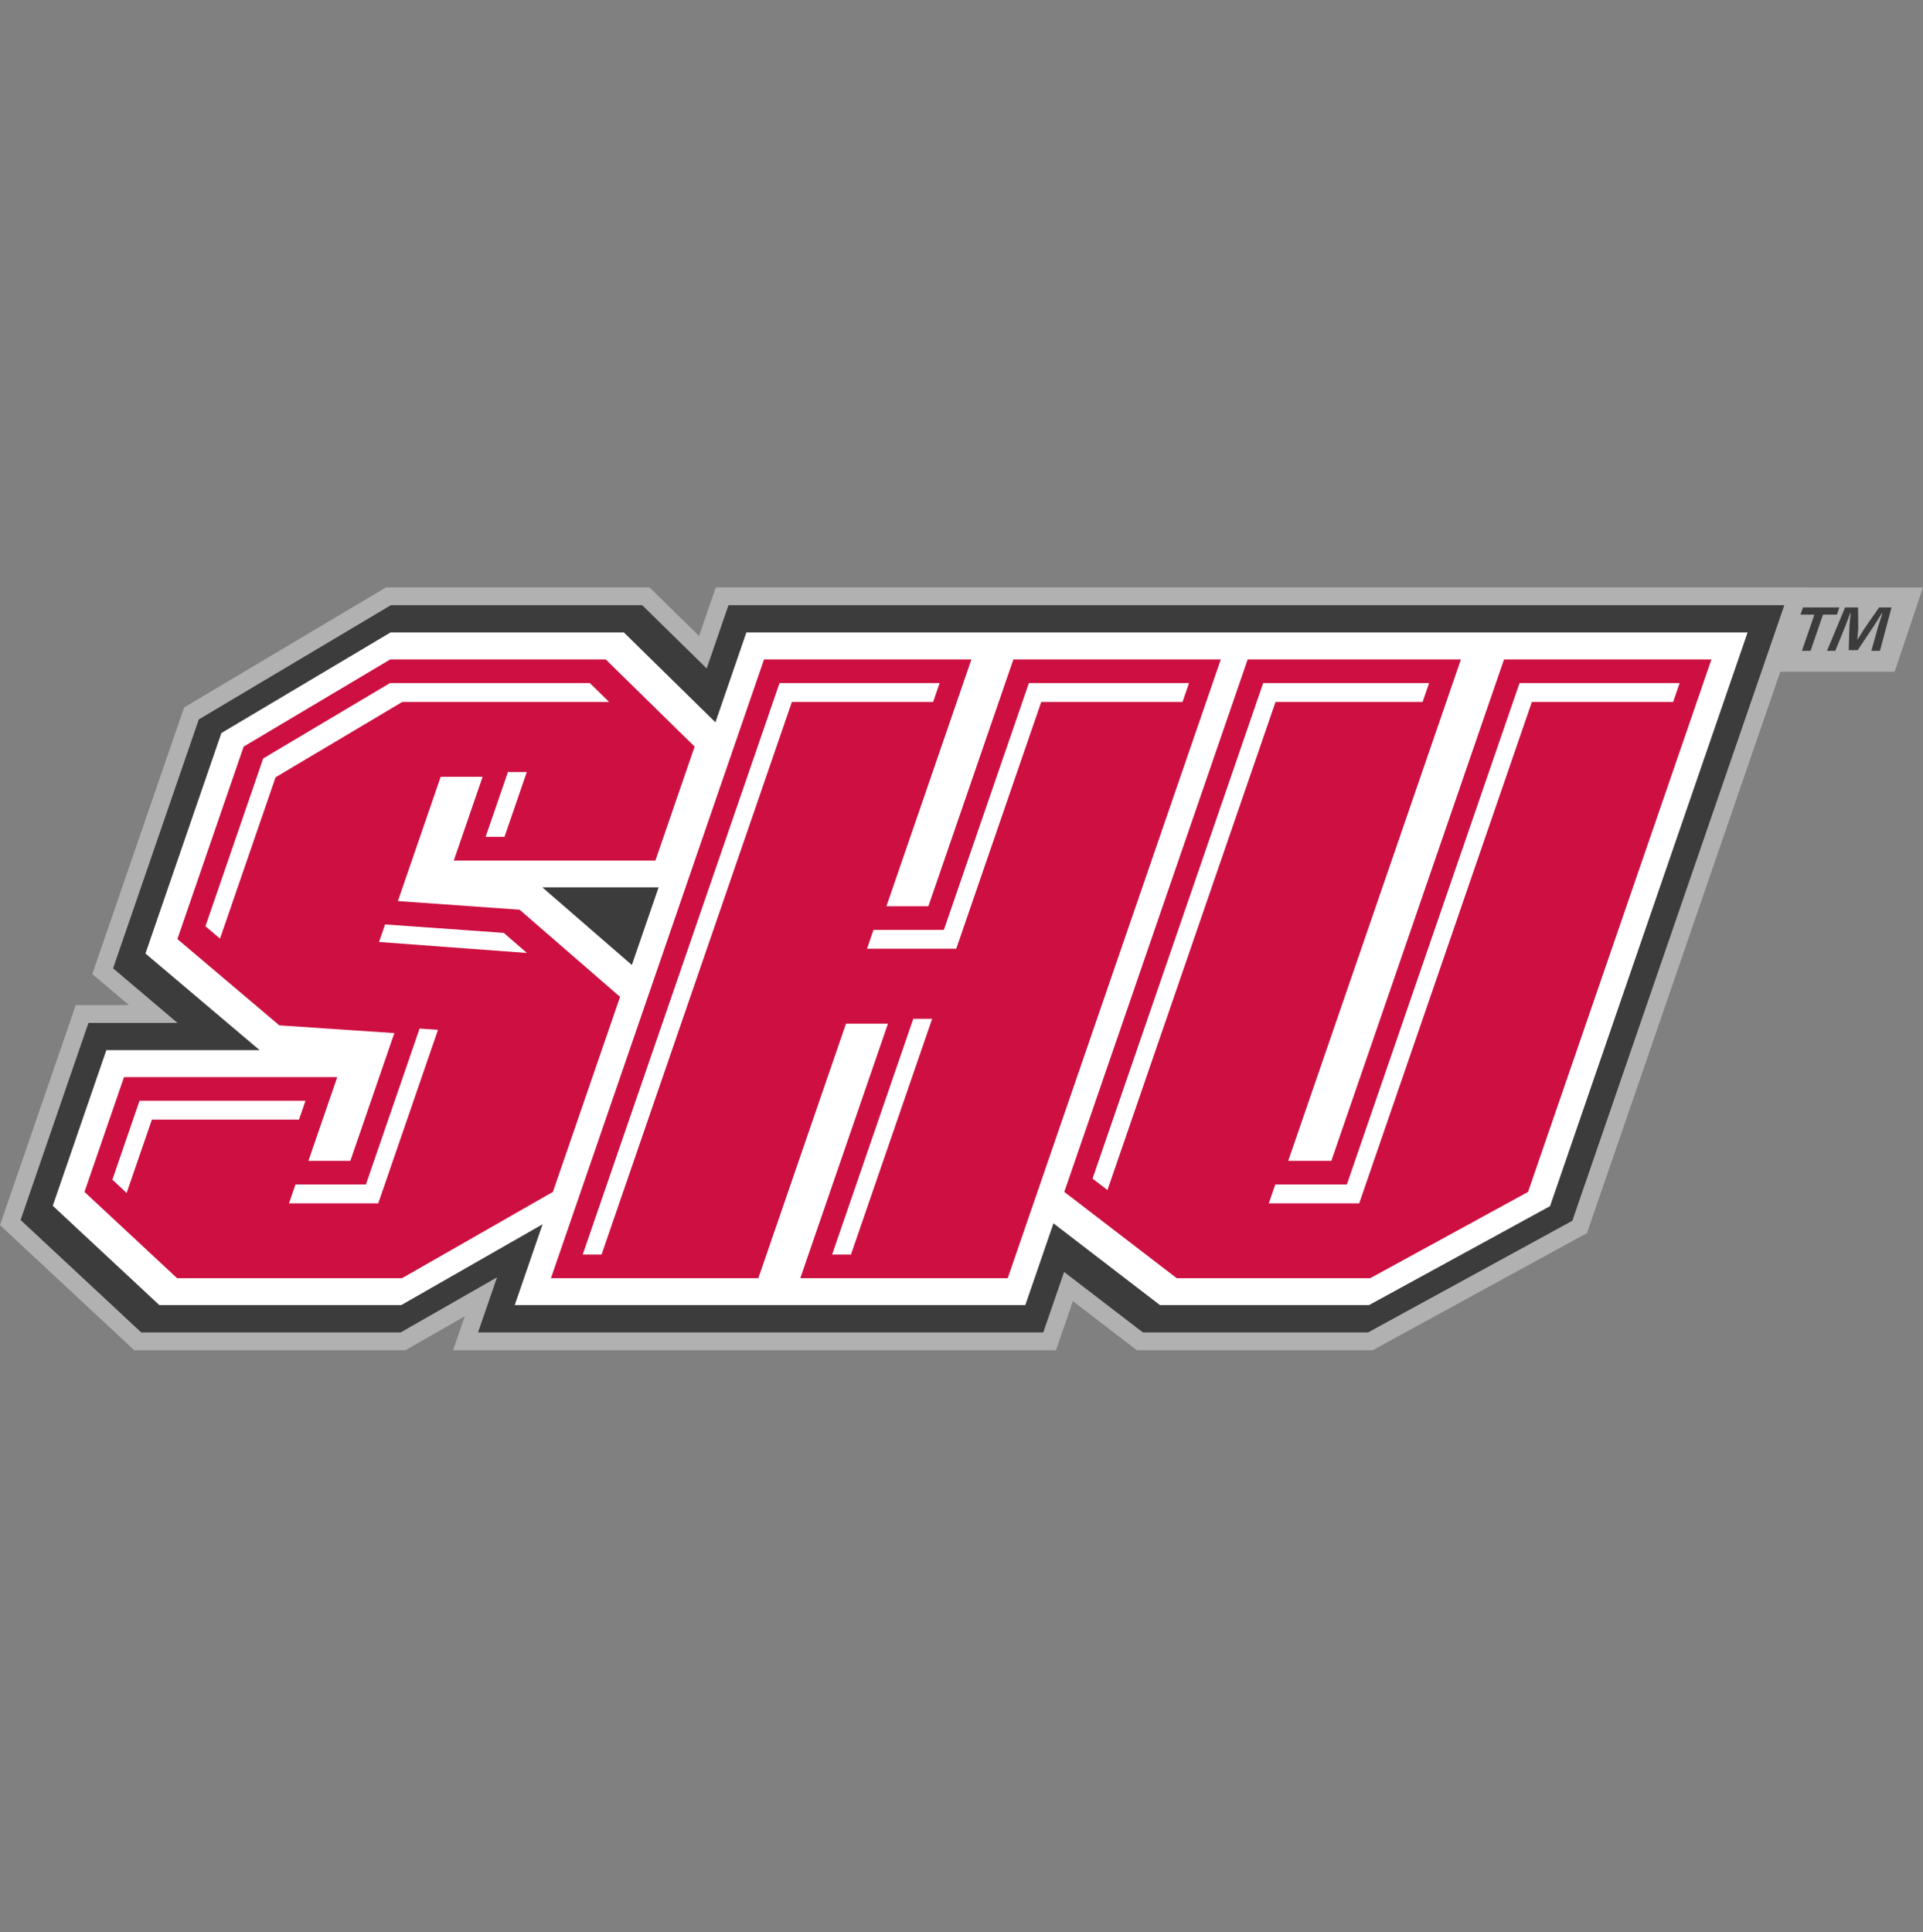 <svg width="200" height="201" viewBox="0 0 200 201" fill="none" xmlns="http://www.w3.org/2000/svg">
<rect x="0" y="0" width="200" height="201" fill="#808080" stroke="none"/>
<path d="M199.996 61.11H188.171L188.175 61.099H74.445L72.705 66.153L67.553 61.099H40.142L19.147 73.588L9.599 101.318L13.412 104.546H7.882L0 127.435L13.964 140.447H42.167L48.339 136.918L47.123 140.447H109.829L111.588 135.341L118.239 140.447H142.762L165.053 128.26L185.157 69.874H197.048L200 61.11" fill="#B2B1B1"/>
<path d="M40.648 62.951L20.676 74.833L11.761 100.722L18.464 106.399H9.2L2.142 126.9L14.689 138.594H41.672L51.692 132.864L49.718 138.594H108.504L110.672 132.303L118.867 138.594H142.285L163.532 126.978L185.577 62.951H134.551H75.764L73.499 69.53L66.793 62.951H40.649L40.648 62.951ZM187.519 63.183L187.26 63.929H188.705L187.408 67.697H188.304L189.601 63.929H191.045L191.302 63.183H187.519ZM191.9 63.183L190.014 67.697H190.877L191.956 65.041C192.115 64.627 192.282 64.195 192.425 63.78H192.474C192.436 64.178 192.387 64.709 192.349 65.057L192.277 67.629H193.206L194.882 65.125C195.157 64.71 195.473 64.178 195.726 63.78H195.775C195.627 64.261 195.479 64.693 195.375 65.041L194.627 67.697H195.523L196.728 63.183H195.435L193.888 65.407C193.675 65.739 193.444 66.12 193.186 66.534H193.168C193.212 66.07 193.244 65.738 193.264 65.389L193.244 63.183H191.9Z" fill="#3C3C3C"/>
<path d="M56.407 92.299H68.498L65.716 100.378L56.407 92.299ZM130.731 65.785H77.628L74.409 75.133L64.884 65.785H40.616L23.025 76.248L15.13 99.181L27.004 109.234H11.062L5.488 125.421L16.569 135.747H41.74L56.43 127.345L53.536 135.747H106.639L109.566 127.247L120.637 135.747H142.391L161.21 125.46L181.757 65.785H130.728" fill="white"/>
<path d="M40.582 68.593L25.342 77.659L18.448 97.679L29.052 106.654L41.014 107.46L36.438 120.746H32.078L35.077 112.039H12.898L8.787 123.979L18.42 132.955H41.81L57.504 123.979L64.49 103.691L54.039 94.625L41.383 93.727L45.833 80.8H50.194L47.197 89.509H68.165L72.244 77.66L63.003 68.594H40.583L40.582 68.593ZM79.462 68.593L57.3 132.955H78.87L87.988 106.476H92.352L83.233 132.955H104.807L126.968 68.593H105.396L96.555 94.266H92.192L101.031 68.593H79.462ZM129.763 68.593L110.692 123.979L122.387 132.955H142.505L158.925 123.979L177.996 68.593H156.424L138.466 120.746H133.982L151.941 68.593H129.763Z" fill="#CD1041"/>
<path d="M40.555 71.052L27.376 78.891L21.366 96.347L22.882 97.632L28.663 80.85L41.84 73.012H63.349L61.35 71.051L40.555 71.052ZM81.075 71.052L60.604 130.496H62.565L82.36 73.013H97.051L97.725 71.052L81.075 71.052ZM107.008 71.052L98.167 96.724H90.846L90.172 98.685H99.453L108.294 73.013H122.987L123.662 71.052H107.008ZM131.377 71.052L113.63 122.595L115.18 123.784L132.662 73.013H147.958L148.634 71.052H131.377ZM158.037 71.052L140.078 123.206H132.635L131.961 125.167H141.364L159.322 73.013H174.015L174.691 71.052H158.037ZM52.828 80.302L50.506 87.047H52.467L54.79 80.302H52.828ZM40.049 96.157L39.42 97.983L54.801 99.126L52.389 97.034L40.049 96.157ZM94.985 105.976L86.542 130.496H88.502L96.946 105.976H94.985ZM43.64 106.989L38.056 123.206H30.735L30.059 125.167H39.34L45.555 107.118L43.64 106.989ZM14.513 114.499L11.688 122.703L13.171 124.086L15.799 116.459H31.098L31.773 114.499L14.513 114.499Z" fill="white"/>
</svg>

